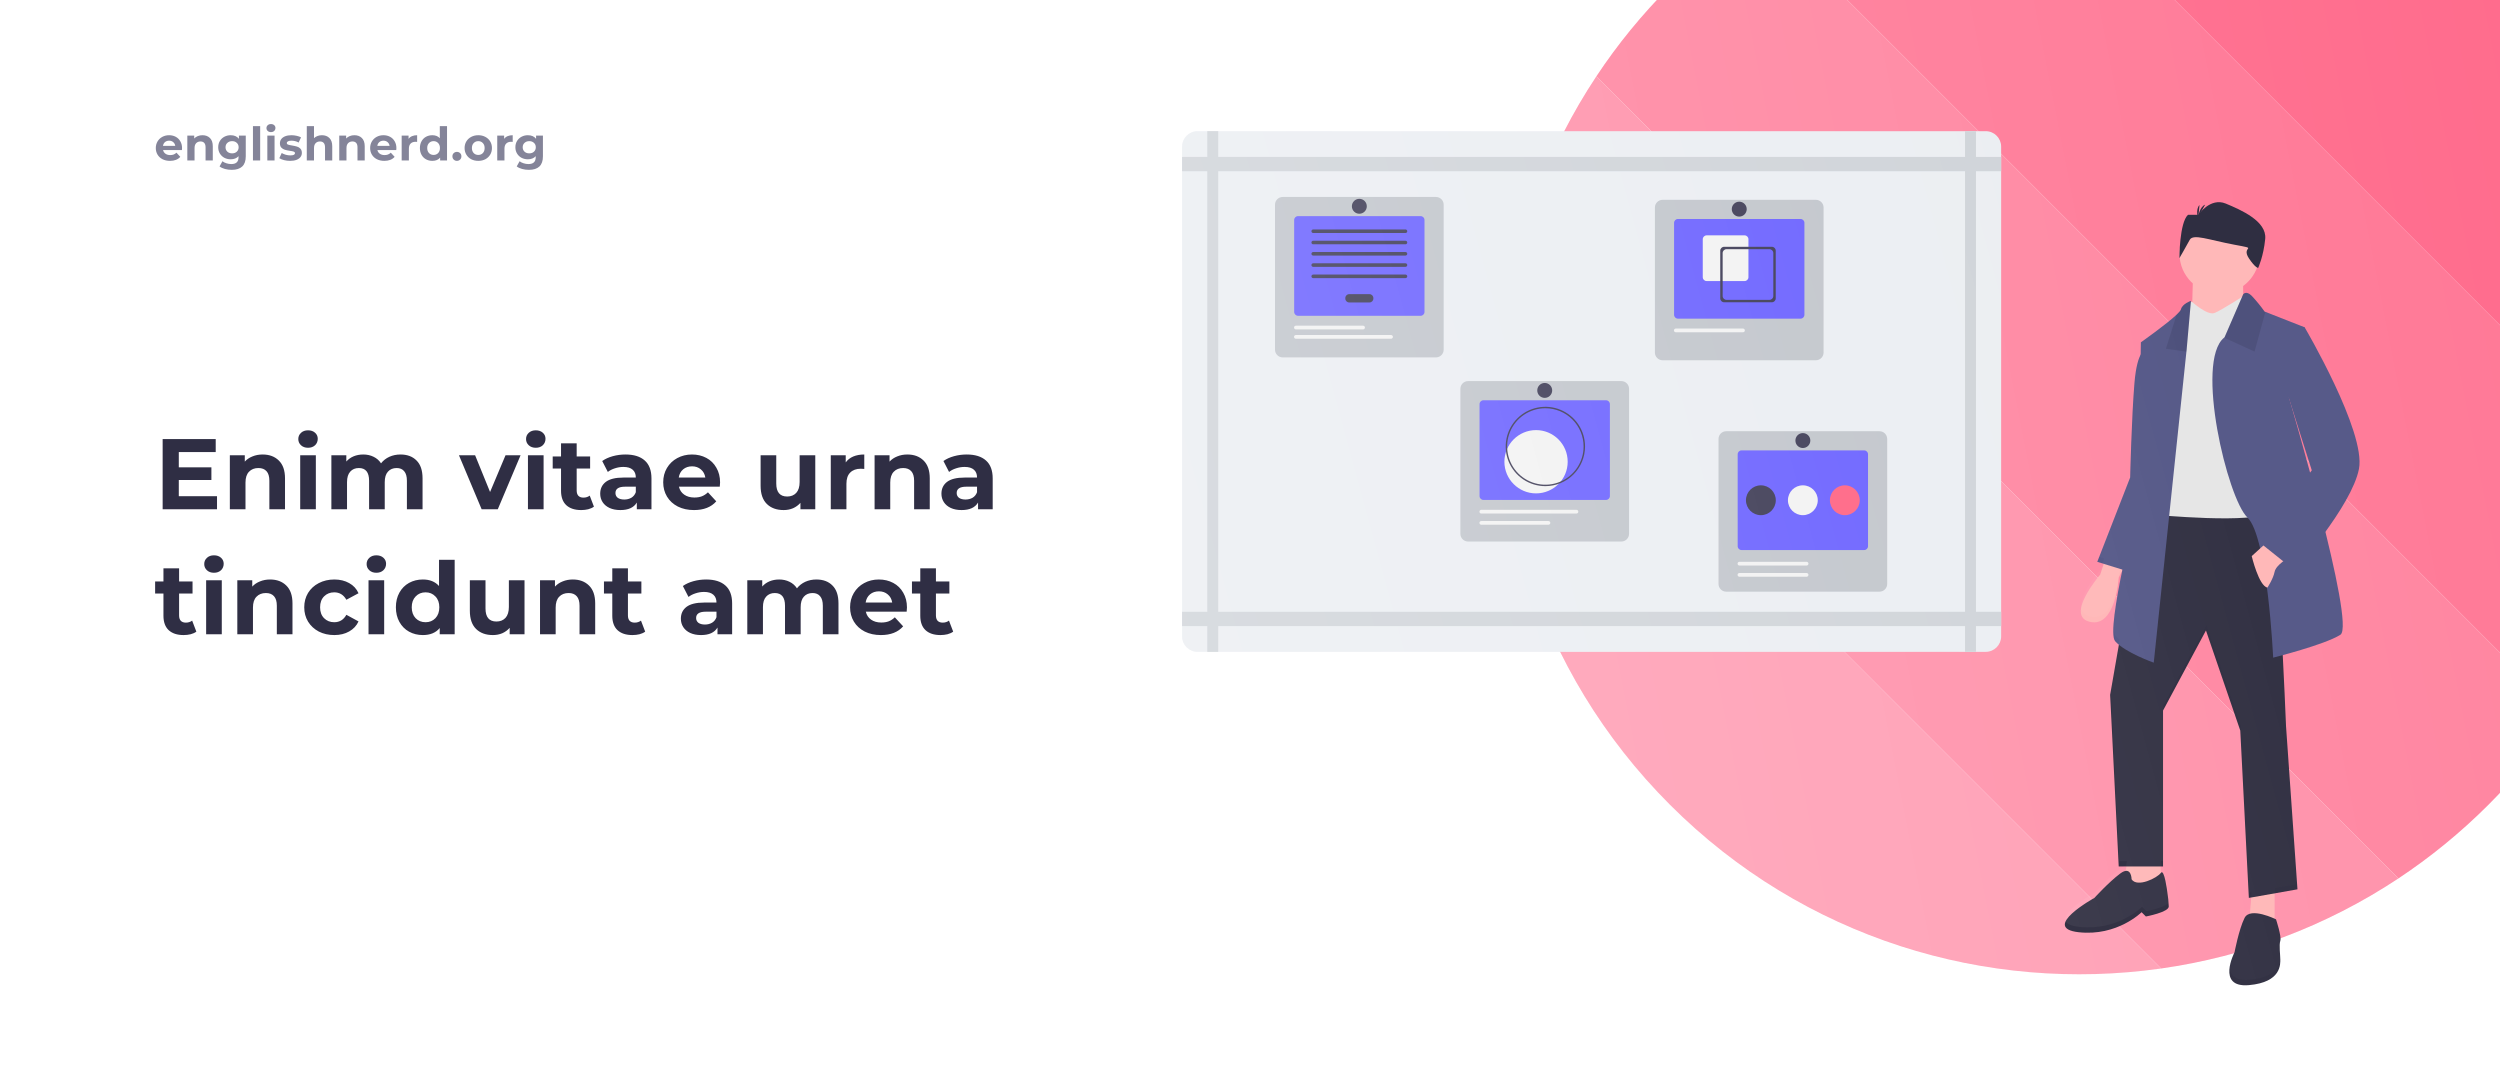 <svg width="1620" height="695" viewBox="0 0 1620 695" fill="none" xmlns="http://www.w3.org/2000/svg">
<g clip-path="url(#clip0)">
<rect width="1620" height="695" fill="white"/>
<path d="M140.625 321.55V330H105.395V284.5H139.78V292.95H115.86V302.83H136.985V311.02H115.86V321.55H140.625ZM170.193 294.51C174.527 294.51 178.015 295.81 180.658 298.41C183.345 301.01 184.688 304.867 184.688 309.98V330H174.548V311.54C174.548 308.767 173.942 306.708 172.728 305.365C171.515 303.978 169.76 303.285 167.463 303.285C164.907 303.285 162.87 304.087 161.353 305.69C159.837 307.25 159.078 309.59 159.078 312.71V330H148.938V295.03H158.623V299.125C159.967 297.652 161.635 296.525 163.628 295.745C165.622 294.922 167.81 294.51 170.193 294.51ZM194.53 295.03H204.67V330H194.53V295.03ZM199.6 290.155C197.736 290.155 196.22 289.613 195.05 288.53C193.88 287.447 193.295 286.103 193.295 284.5C193.295 282.897 193.88 281.553 195.05 280.47C196.22 279.387 197.736 278.845 199.6 278.845C201.463 278.845 202.98 279.365 204.15 280.405C205.32 281.445 205.905 282.745 205.905 284.305C205.905 285.995 205.32 287.403 204.15 288.53C202.98 289.613 201.463 290.155 199.6 290.155ZM259.516 294.51C263.892 294.51 267.359 295.81 269.916 298.41C272.516 300.967 273.816 304.823 273.816 309.98V330H263.676V311.54C263.676 308.767 263.091 306.708 261.921 305.365C260.794 303.978 259.169 303.285 257.046 303.285C254.662 303.285 252.777 304.065 251.391 305.625C250.004 307.142 249.311 309.417 249.311 312.45V330H239.171V311.54C239.171 306.037 236.961 303.285 232.541 303.285C230.201 303.285 228.337 304.065 226.951 305.625C225.564 307.142 224.871 309.417 224.871 312.45V330H214.731V295.03H224.416V299.06C225.716 297.587 227.297 296.46 229.161 295.68C231.067 294.9 233.147 294.51 235.401 294.51C237.871 294.51 240.102 295.008 242.096 296.005C244.089 296.958 245.692 298.367 246.906 300.23C248.336 298.41 250.134 297.002 252.301 296.005C254.511 295.008 256.916 294.51 259.516 294.51ZM337.323 295.03L322.568 330H312.103L297.413 295.03H307.878L317.563 318.82L327.573 295.03H337.323ZM342.11 295.03H352.25V330H342.11V295.03ZM347.18 290.155C345.317 290.155 343.8 289.613 342.63 288.53C341.46 287.447 340.875 286.103 340.875 284.5C340.875 282.897 341.46 281.553 342.63 280.47C343.8 279.387 345.317 278.845 347.18 278.845C349.044 278.845 350.56 279.365 351.73 280.405C352.9 281.445 353.485 282.745 353.485 284.305C353.485 285.995 352.9 287.403 351.73 288.53C350.56 289.613 349.044 290.155 347.18 290.155ZM384.866 328.31C383.869 329.047 382.634 329.61 381.161 330C379.731 330.347 378.214 330.52 376.611 330.52C372.451 330.52 369.223 329.458 366.926 327.335C364.673 325.212 363.546 322.092 363.546 317.975V303.61H358.151V295.81H363.546V287.295H373.686V295.81H382.396V303.61H373.686V317.845C373.686 319.318 374.054 320.467 374.791 321.29C375.571 322.07 376.654 322.46 378.041 322.46C379.644 322.46 381.009 322.027 382.136 321.16L384.866 328.31ZM405.313 294.51C410.73 294.51 414.89 295.81 417.793 298.41C420.696 300.967 422.148 304.845 422.148 310.045V330H412.658V325.645C410.751 328.895 407.198 330.52 401.998 330.52C399.311 330.52 396.971 330.065 394.978 329.155C393.028 328.245 391.533 326.988 390.493 325.385C389.453 323.782 388.933 321.962 388.933 319.925C388.933 316.675 390.146 314.118 392.573 312.255C395.043 310.392 398.835 309.46 403.948 309.46H412.008C412.008 307.25 411.336 305.56 409.993 304.39C408.65 303.177 406.635 302.57 403.948 302.57C402.085 302.57 400.243 302.873 398.423 303.48C396.646 304.043 395.13 304.823 393.873 305.82L390.233 298.735C392.14 297.392 394.415 296.352 397.058 295.615C399.745 294.878 402.496 294.51 405.313 294.51ZM404.533 323.695C406.266 323.695 407.805 323.305 409.148 322.525C410.491 321.702 411.445 320.51 412.008 318.95V315.375H405.053C400.893 315.375 398.813 316.74 398.813 319.47C398.813 320.77 399.311 321.81 400.308 322.59C401.348 323.327 402.756 323.695 404.533 323.695ZM466.611 312.645C466.611 312.775 466.546 313.685 466.416 315.375H439.961C440.438 317.542 441.565 319.253 443.341 320.51C445.118 321.767 447.328 322.395 449.971 322.395C451.791 322.395 453.395 322.135 454.781 321.615C456.211 321.052 457.533 320.185 458.746 319.015L464.141 324.865C460.848 328.635 456.038 330.52 449.711 330.52C445.768 330.52 442.28 329.762 439.246 328.245C436.213 326.685 433.873 324.54 432.226 321.81C430.58 319.08 429.756 315.982 429.756 312.515C429.756 309.092 430.558 306.015 432.161 303.285C433.808 300.512 436.04 298.367 438.856 296.85C441.716 295.29 444.901 294.51 448.411 294.51C451.835 294.51 454.933 295.247 457.706 296.72C460.48 298.193 462.646 300.317 464.206 303.09C465.81 305.82 466.611 309.005 466.611 312.645ZM448.476 302.18C446.18 302.18 444.251 302.83 442.691 304.13C441.131 305.43 440.178 307.207 439.831 309.46H457.056C456.71 307.25 455.756 305.495 454.196 304.195C452.636 302.852 450.73 302.18 448.476 302.18ZM528.3 295.03V330H518.68V325.84C517.337 327.357 515.734 328.527 513.87 329.35C512.007 330.13 509.992 330.52 507.825 330.52C503.232 330.52 499.592 329.198 496.905 326.555C494.219 323.912 492.875 319.99 492.875 314.79V295.03H503.015V313.295C503.015 318.928 505.377 321.745 510.1 321.745C512.527 321.745 514.477 320.965 515.95 319.405C517.424 317.802 518.16 315.44 518.16 312.32V295.03H528.3ZM548.029 299.645C549.243 297.955 550.868 296.677 552.904 295.81C554.984 294.943 557.368 294.51 560.054 294.51V303.87C558.928 303.783 558.169 303.74 557.779 303.74C554.876 303.74 552.601 304.563 550.954 306.21C549.308 307.813 548.484 310.24 548.484 313.49V330H538.344V295.03H548.029V299.645ZM587.989 294.51C592.322 294.51 595.81 295.81 598.454 298.41C601.14 301.01 602.484 304.867 602.484 309.98V330H592.344V311.54C592.344 308.767 591.737 306.708 590.524 305.365C589.31 303.978 587.555 303.285 585.259 303.285C582.702 303.285 580.665 304.087 579.149 305.69C577.632 307.25 576.874 309.59 576.874 312.71V330H566.734V295.03H576.419V299.125C577.762 297.652 579.43 296.525 581.424 295.745C583.417 294.922 585.605 294.51 587.989 294.51ZM626.43 294.51C631.847 294.51 636.007 295.81 638.91 298.41C641.813 300.967 643.265 304.845 643.265 310.045V330H633.775V325.645C631.868 328.895 628.315 330.52 623.115 330.52C620.428 330.52 618.088 330.065 616.095 329.155C614.145 328.245 612.65 326.988 611.61 325.385C610.57 323.782 610.05 321.962 610.05 319.925C610.05 316.675 611.263 314.118 613.69 312.255C616.16 310.392 619.952 309.46 625.065 309.46H633.125C633.125 307.25 632.453 305.56 631.11 304.39C629.767 303.177 627.752 302.57 625.065 302.57C623.202 302.57 621.36 302.873 619.54 303.48C617.763 304.043 616.247 304.823 614.99 305.82L611.35 298.735C613.257 297.392 615.532 296.352 618.175 295.615C620.862 294.878 623.613 294.51 626.43 294.51ZM625.65 323.695C627.383 323.695 628.922 323.305 630.265 322.525C631.608 321.702 632.562 320.51 633.125 318.95V315.375H626.17C622.01 315.375 619.93 316.74 619.93 319.47C619.93 320.77 620.428 321.81 621.425 322.59C622.465 323.327 623.873 323.695 625.65 323.695ZM127.235 409.31C126.238 410.047 125.003 410.61 123.53 411C122.1 411.347 120.583 411.52 118.98 411.52C114.82 411.52 111.592 410.458 109.295 408.335C107.042 406.212 105.915 403.092 105.915 398.975V384.61H100.52V376.81H105.915V368.295H116.055V376.81H124.765V384.61H116.055V398.845C116.055 400.318 116.423 401.467 117.16 402.29C117.94 403.07 119.023 403.46 120.41 403.46C122.013 403.46 123.378 403.027 124.505 402.16L127.235 409.31ZM133.577 376.03H143.717V411H133.577V376.03ZM138.647 371.155C136.784 371.155 135.267 370.613 134.097 369.53C132.927 368.447 132.342 367.103 132.342 365.5C132.342 363.897 132.927 362.553 134.097 361.47C135.267 360.387 136.784 359.845 138.647 359.845C140.51 359.845 142.027 360.365 143.197 361.405C144.367 362.445 144.952 363.745 144.952 365.305C144.952 366.995 144.367 368.403 143.197 369.53C142.027 370.613 140.51 371.155 138.647 371.155ZM175.033 375.51C179.366 375.51 182.855 376.81 185.498 379.41C188.185 382.01 189.528 385.867 189.528 390.98V411H179.388V392.54C179.388 389.767 178.781 387.708 177.568 386.365C176.355 384.978 174.6 384.285 172.303 384.285C169.746 384.285 167.71 385.087 166.193 386.69C164.676 388.25 163.918 390.59 163.918 393.71V411H153.778V376.03H163.463V380.125C164.806 378.652 166.475 377.525 168.468 376.745C170.461 375.922 172.65 375.51 175.033 375.51ZM216.65 411.52C212.923 411.52 209.565 410.762 206.575 409.245C203.628 407.685 201.31 405.54 199.62 402.81C197.973 400.08 197.15 396.982 197.15 393.515C197.15 390.048 197.973 386.95 199.62 384.22C201.31 381.49 203.628 379.367 206.575 377.85C209.565 376.29 212.923 375.51 216.65 375.51C220.333 375.51 223.54 376.29 226.27 377.85C229.043 379.367 231.058 381.555 232.315 384.415L224.45 388.64C222.63 385.433 220.008 383.83 216.585 383.83C213.942 383.83 211.753 384.697 210.02 386.43C208.287 388.163 207.42 390.525 207.42 393.515C207.42 396.505 208.287 398.867 210.02 400.6C211.753 402.333 213.942 403.2 216.585 403.2C220.052 403.2 222.673 401.597 224.45 398.39L232.315 402.68C231.058 405.453 229.043 407.62 226.27 409.18C223.54 410.74 220.333 411.52 216.65 411.52ZM238.803 376.03H248.943V411H238.803V376.03ZM243.873 371.155C242.01 371.155 240.493 370.613 239.323 369.53C238.153 368.447 237.568 367.103 237.568 365.5C237.568 363.897 238.153 362.553 239.323 361.47C240.493 360.387 242.01 359.845 243.873 359.845C245.737 359.845 247.253 360.365 248.423 361.405C249.593 362.445 250.178 363.745 250.178 365.305C250.178 366.995 249.593 368.403 248.423 369.53C247.253 370.613 245.737 371.155 243.873 371.155ZM294.624 362.77V411H284.939V406.97C282.426 410.003 278.786 411.52 274.019 411.52C270.726 411.52 267.736 410.783 265.049 409.31C262.406 407.837 260.326 405.735 258.809 403.005C257.293 400.275 256.534 397.112 256.534 393.515C256.534 389.918 257.293 386.755 258.809 384.025C260.326 381.295 262.406 379.193 265.049 377.72C267.736 376.247 270.726 375.51 274.019 375.51C278.483 375.51 281.971 376.918 284.484 379.735V362.77H294.624ZM275.774 403.2C278.331 403.2 280.454 402.333 282.144 400.6C283.834 398.823 284.679 396.462 284.679 393.515C284.679 390.568 283.834 388.228 282.144 386.495C280.454 384.718 278.331 383.83 275.774 383.83C273.174 383.83 271.029 384.718 269.339 386.495C267.649 388.228 266.804 390.568 266.804 393.515C266.804 396.462 267.649 398.823 269.339 400.6C271.029 402.333 273.174 403.2 275.774 403.2ZM339.889 376.03V411H330.269V406.84C328.926 408.357 327.322 409.527 325.459 410.35C323.596 411.13 321.581 411.52 319.414 411.52C314.821 411.52 311.181 410.198 308.494 407.555C305.807 404.912 304.464 400.99 304.464 395.79V376.03H314.604V394.295C314.604 399.928 316.966 402.745 321.689 402.745C324.116 402.745 326.066 401.965 327.539 400.405C329.012 398.802 329.749 396.44 329.749 393.32V376.03H339.889ZM371.188 375.51C375.521 375.51 379.01 376.81 381.653 379.41C384.34 382.01 385.683 385.867 385.683 390.98V411H375.543V392.54C375.543 389.767 374.936 387.708 373.723 386.365C372.51 384.978 370.755 384.285 368.458 384.285C365.901 384.285 363.865 385.087 362.348 386.69C360.831 388.25 360.073 390.59 360.073 393.71V411H349.933V376.03H359.618V380.125C360.961 378.652 362.63 377.525 364.623 376.745C366.616 375.922 368.805 375.51 371.188 375.51ZM418.08 409.31C417.083 410.047 415.848 410.61 414.375 411C412.945 411.347 411.428 411.52 409.825 411.52C405.665 411.52 402.436 410.458 400.14 408.335C397.886 406.212 396.76 403.092 396.76 398.975V384.61H391.365V376.81H396.76V368.295H406.9V376.81H415.61V384.61H406.9V398.845C406.9 400.318 407.268 401.467 408.005 402.29C408.785 403.07 409.868 403.46 411.255 403.46C412.858 403.46 414.223 403.027 415.35 402.16L418.08 409.31ZM457.585 375.51C463.001 375.51 467.161 376.81 470.065 379.41C472.968 381.967 474.42 385.845 474.42 391.045V411H464.93V406.645C463.023 409.895 459.47 411.52 454.27 411.52C451.583 411.52 449.243 411.065 447.25 410.155C445.3 409.245 443.805 407.988 442.765 406.385C441.725 404.782 441.205 402.962 441.205 400.925C441.205 397.675 442.418 395.118 444.845 393.255C447.315 391.392 451.106 390.46 456.22 390.46H464.28C464.28 388.25 463.608 386.56 462.265 385.39C460.921 384.177 458.906 383.57 456.22 383.57C454.356 383.57 452.515 383.873 450.695 384.48C448.918 385.043 447.401 385.823 446.145 386.82L442.505 379.735C444.411 378.392 446.686 377.352 449.33 376.615C452.016 375.878 454.768 375.51 457.585 375.51ZM456.805 404.695C458.538 404.695 460.076 404.305 461.42 403.525C462.763 402.702 463.716 401.51 464.28 399.95V396.375H457.325C453.165 396.375 451.085 397.74 451.085 400.47C451.085 401.77 451.583 402.81 452.58 403.59C453.62 404.327 455.028 404.695 456.805 404.695ZM529.032 375.51C533.409 375.51 536.875 376.81 539.432 379.41C542.032 381.967 543.332 385.823 543.332 390.98V411H533.192V392.54C533.192 389.767 532.607 387.708 531.437 386.365C530.31 384.978 528.685 384.285 526.562 384.285C524.179 384.285 522.294 385.065 520.907 386.625C519.52 388.142 518.827 390.417 518.827 393.45V411H508.687V392.54C508.687 387.037 506.477 384.285 502.057 384.285C499.717 384.285 497.854 385.065 496.467 386.625C495.08 388.142 494.387 390.417 494.387 393.45V411H484.247V376.03H493.932V380.06C495.232 378.587 496.814 377.46 498.677 376.68C500.584 375.9 502.664 375.51 504.917 375.51C507.387 375.51 509.619 376.008 511.612 377.005C513.605 377.958 515.209 379.367 516.422 381.23C517.852 379.41 519.65 378.002 521.817 377.005C524.027 376.008 526.432 375.51 529.032 375.51ZM587.707 393.645C587.707 393.775 587.642 394.685 587.512 396.375H561.057C561.533 398.542 562.66 400.253 564.437 401.51C566.213 402.767 568.423 403.395 571.067 403.395C572.887 403.395 574.49 403.135 575.877 402.615C577.307 402.052 578.628 401.185 579.842 400.015L585.237 405.865C581.943 409.635 577.133 411.52 570.807 411.52C566.863 411.52 563.375 410.762 560.342 409.245C557.308 407.685 554.968 405.54 553.322 402.81C551.675 400.08 550.852 396.982 550.852 393.515C550.852 390.092 551.653 387.015 553.257 384.285C554.903 381.512 557.135 379.367 559.952 377.85C562.812 376.29 565.997 375.51 569.507 375.51C572.93 375.51 576.028 376.247 578.802 377.72C581.575 379.193 583.742 381.317 585.302 384.09C586.905 386.82 587.707 390.005 587.707 393.645ZM569.572 383.18C567.275 383.18 565.347 383.83 563.787 385.13C562.227 386.43 561.273 388.207 560.927 390.46H578.152C577.805 388.25 576.852 386.495 575.292 385.195C573.732 383.852 571.825 383.18 569.572 383.18ZM617.663 409.31C616.666 410.047 615.431 410.61 613.958 411C612.528 411.347 611.011 411.52 609.408 411.52C605.248 411.52 602.019 410.458 599.723 408.335C597.469 406.212 596.343 403.092 596.343 398.975V384.61H590.948V376.81H596.343V368.295H606.483V376.81H615.193V384.61H606.483V398.845C606.483 400.318 606.851 401.467 607.588 402.29C608.368 403.07 609.451 403.46 610.838 403.46C612.441 403.46 613.806 403.027 614.933 402.16L617.663 409.31Z" fill="#2F2E44"/>
<path d="M117.97 95.99C117.97 96.05 117.94 96.47 117.88 97.25H105.67C105.89 98.25 106.41 99.04 107.23 99.62C108.05 100.2 109.07 100.49 110.29 100.49C111.13 100.49 111.87 100.37 112.51 100.13C113.17 99.87 113.78 99.47 114.34 98.93L116.83 101.63C115.31 103.37 113.09 104.24 110.17 104.24C108.35 104.24 106.74 103.89 105.34 103.19C103.94 102.47 102.86 101.48 102.1 100.22C101.34 98.96 100.96 97.53 100.96 95.93C100.96 94.35 101.33 92.93 102.07 91.67C102.83 90.39 103.86 89.4 105.16 88.7C106.48 87.98 107.95 87.62 109.57 87.62C111.15 87.62 112.58 87.96 113.86 88.64C115.14 89.32 116.14 90.3 116.86 91.58C117.6 92.84 117.97 94.31 117.97 95.99ZM109.6 91.16C108.54 91.16 107.65 91.46 106.93 92.06C106.21 92.66 105.77 93.48 105.61 94.52H113.56C113.4 93.5 112.96 92.69 112.24 92.09C111.52 91.47 110.64 91.16 109.6 91.16ZM131.196 87.62C133.196 87.62 134.806 88.22 136.026 89.42C137.266 90.62 137.886 92.4 137.886 94.76V104H133.206V95.48C133.206 94.2 132.926 93.25 132.366 92.63C131.806 91.99 130.996 91.67 129.936 91.67C128.756 91.67 127.816 92.04 127.116 92.78C126.416 93.5 126.066 94.58 126.066 96.02V104H121.386V87.86H125.856V89.75C126.476 89.07 127.246 88.55 128.166 88.19C129.086 87.81 130.096 87.62 131.196 87.62ZM159.254 87.86V101.3C159.254 104.26 158.484 106.46 156.944 107.9C155.404 109.34 153.154 110.06 150.194 110.06C148.634 110.06 147.154 109.87 145.754 109.49C144.354 109.11 143.194 108.56 142.274 107.84L144.134 104.48C144.814 105.04 145.674 105.48 146.714 105.8C147.754 106.14 148.794 106.31 149.834 106.31C151.454 106.31 152.644 105.94 153.404 105.2C154.184 104.48 154.574 103.38 154.574 101.9V101.21C153.354 102.55 151.654 103.22 149.474 103.22C147.994 103.22 146.634 102.9 145.394 102.26C144.174 101.6 143.204 100.68 142.484 99.5C141.764 98.32 141.404 96.96 141.404 95.42C141.404 93.88 141.764 92.52 142.484 91.34C143.204 90.16 144.174 89.25 145.394 88.61C146.634 87.95 147.994 87.62 149.474 87.62C151.814 87.62 153.594 88.39 154.814 89.93V87.86H159.254ZM150.404 99.38C151.644 99.38 152.654 99.02 153.434 98.3C154.234 97.56 154.634 96.6 154.634 95.42C154.634 94.24 154.234 93.29 153.434 92.57C152.654 91.83 151.644 91.46 150.404 91.46C149.164 91.46 148.144 91.83 147.344 92.57C146.544 93.29 146.144 94.24 146.144 95.42C146.144 96.6 146.544 97.56 147.344 98.3C148.144 99.02 149.164 99.38 150.404 99.38ZM163.91 81.74H168.59V104H163.91V81.74ZM173.233 87.86H177.913V104H173.233V87.86ZM175.573 85.61C174.713 85.61 174.013 85.36 173.473 84.86C172.933 84.36 172.663 83.74 172.663 83C172.663 82.26 172.933 81.64 173.473 81.14C174.013 80.64 174.713 80.39 175.573 80.39C176.433 80.39 177.133 80.63 177.673 81.11C178.213 81.59 178.483 82.19 178.483 82.91C178.483 83.69 178.213 84.34 177.673 84.86C177.133 85.36 176.433 85.61 175.573 85.61ZM187.986 104.24C186.646 104.24 185.336 104.08 184.056 103.76C182.776 103.42 181.756 103 180.996 102.5L182.556 99.14C183.276 99.6 184.146 99.98 185.166 100.28C186.186 100.56 187.186 100.7 188.166 100.7C190.146 100.7 191.136 100.21 191.136 99.23C191.136 98.77 190.866 98.44 190.326 98.24C189.786 98.04 188.956 97.87 187.836 97.73C186.516 97.53 185.426 97.3 184.566 97.04C183.706 96.78 182.956 96.32 182.316 95.66C181.696 95 181.386 94.06 181.386 92.84C181.386 91.82 181.676 90.92 182.256 90.14C182.856 89.34 183.716 88.72 184.836 88.28C185.976 87.84 187.316 87.62 188.856 87.62C189.996 87.62 191.126 87.75 192.246 88.01C193.386 88.25 194.326 88.59 195.066 89.03L193.506 92.36C192.086 91.56 190.536 91.16 188.856 91.16C187.856 91.16 187.106 91.3 186.606 91.58C186.106 91.86 185.856 92.22 185.856 92.66C185.856 93.16 186.126 93.51 186.666 93.71C187.206 93.91 188.066 94.1 189.246 94.28C190.566 94.5 191.646 94.74 192.486 95C193.326 95.24 194.056 95.69 194.676 96.35C195.296 97.01 195.606 97.93 195.606 99.11C195.606 100.11 195.306 101 194.706 101.78C194.106 102.56 193.226 103.17 192.066 103.61C190.926 104.03 189.566 104.24 187.986 104.24ZM208.604 87.62C210.604 87.62 212.214 88.22 213.434 89.42C214.674 90.62 215.294 92.4 215.294 94.76V104H210.614V95.48C210.614 94.2 210.334 93.25 209.774 92.63C209.214 91.99 208.404 91.67 207.344 91.67C206.164 91.67 205.224 92.04 204.524 92.78C203.824 93.5 203.474 94.58 203.474 96.02V104H198.794V81.74H203.474V89.54C204.094 88.92 204.844 88.45 205.724 88.13C206.604 87.79 207.564 87.62 208.604 87.62ZM229.646 87.62C231.646 87.62 233.256 88.22 234.476 89.42C235.716 90.62 236.336 92.4 236.336 94.76V104H231.656V95.48C231.656 94.2 231.376 93.25 230.816 92.63C230.256 91.99 229.446 91.67 228.386 91.67C227.206 91.67 226.266 92.04 225.566 92.78C224.866 93.5 224.516 94.58 224.516 96.02V104H219.836V87.86H224.306V89.75C224.926 89.07 225.696 88.55 226.616 88.19C227.536 87.81 228.546 87.62 229.646 87.62ZM256.864 95.99C256.864 96.05 256.834 96.47 256.774 97.25H244.564C244.784 98.25 245.304 99.04 246.124 99.62C246.944 100.2 247.964 100.49 249.184 100.49C250.024 100.49 250.764 100.37 251.404 100.13C252.064 99.87 252.674 99.47 253.234 98.93L255.724 101.63C254.204 103.37 251.984 104.24 249.064 104.24C247.244 104.24 245.634 103.89 244.234 103.19C242.834 102.47 241.754 101.48 240.994 100.22C240.234 98.96 239.854 97.53 239.854 95.93C239.854 94.35 240.224 92.93 240.964 91.67C241.724 90.39 242.754 89.4 244.054 88.7C245.374 87.98 246.844 87.62 248.464 87.62C250.044 87.62 251.474 87.96 252.754 88.64C254.034 89.32 255.034 90.3 255.754 91.58C256.494 92.84 256.864 94.31 256.864 95.99ZM248.494 91.16C247.434 91.16 246.544 91.46 245.824 92.06C245.104 92.66 244.664 93.48 244.504 94.52H252.454C252.294 93.5 251.854 92.69 251.134 92.09C250.414 91.47 249.534 91.16 248.494 91.16ZM264.75 89.99C265.31 89.21 266.06 88.62 267 88.22C267.96 87.82 269.06 87.62 270.3 87.62V91.94C269.78 91.9 269.43 91.88 269.25 91.88C267.91 91.88 266.86 92.26 266.1 93.02C265.34 93.76 264.96 94.88 264.96 96.38V104H260.28V87.86H264.75V89.99ZM289.676 81.74V104H285.206V102.14C284.046 103.54 282.366 104.24 280.166 104.24C278.646 104.24 277.266 103.9 276.026 103.22C274.806 102.54 273.846 101.57 273.146 100.31C272.446 99.05 272.096 97.59 272.096 95.93C272.096 94.27 272.446 92.81 273.146 91.55C273.846 90.29 274.806 89.32 276.026 88.64C277.266 87.96 278.646 87.62 280.166 87.62C282.226 87.62 283.836 88.27 284.996 89.57V81.74H289.676ZM280.976 100.4C282.156 100.4 283.136 100 283.916 99.2C284.696 98.38 285.086 97.29 285.086 95.93C285.086 94.57 284.696 93.49 283.916 92.69C283.136 91.87 282.156 91.46 280.976 91.46C279.776 91.46 278.786 91.87 278.006 92.69C277.226 93.49 276.836 94.57 276.836 95.93C276.836 97.29 277.226 98.38 278.006 99.2C278.786 100 279.776 100.4 280.976 100.4ZM296.078 104.24C295.258 104.24 294.568 103.96 294.008 103.4C293.448 102.84 293.168 102.14 293.168 101.3C293.168 100.44 293.448 99.75 294.008 99.23C294.568 98.69 295.258 98.42 296.078 98.42C296.898 98.42 297.588 98.69 298.148 99.23C298.708 99.75 298.988 100.44 298.988 101.3C298.988 102.14 298.708 102.84 298.148 103.4C297.588 103.96 296.898 104.24 296.078 104.24ZM309.934 104.24C308.234 104.24 306.704 103.89 305.344 103.19C304.004 102.47 302.954 101.48 302.194 100.22C301.434 98.96 301.054 97.53 301.054 95.93C301.054 94.33 301.434 92.9 302.194 91.64C302.954 90.38 304.004 89.4 305.344 88.7C306.704 87.98 308.234 87.62 309.934 87.62C311.634 87.62 313.154 87.98 314.494 88.7C315.834 89.4 316.884 90.38 317.644 91.64C318.404 92.9 318.784 94.33 318.784 95.93C318.784 97.53 318.404 98.96 317.644 100.22C316.884 101.48 315.834 102.47 314.494 103.19C313.154 103.89 311.634 104.24 309.934 104.24ZM309.934 100.4C311.134 100.4 312.114 100 312.874 99.2C313.654 98.38 314.044 97.29 314.044 95.93C314.044 94.57 313.654 93.49 312.874 92.69C312.114 91.87 311.134 91.46 309.934 91.46C308.734 91.46 307.744 91.87 306.964 92.69C306.184 93.49 305.794 94.57 305.794 95.93C305.794 97.29 306.184 98.38 306.964 99.2C307.744 100 308.734 100.4 309.934 100.4ZM326.682 89.99C327.242 89.21 327.992 88.62 328.932 88.22C329.892 87.82 330.992 87.62 332.232 87.62V91.94C331.712 91.9 331.362 91.88 331.182 91.88C329.842 91.88 328.792 92.26 328.032 93.02C327.272 93.76 326.892 94.88 326.892 96.38V104H322.212V87.86H326.682V89.99ZM351.819 87.86V101.3C351.819 104.26 351.049 106.46 349.509 107.9C347.969 109.34 345.719 110.06 342.759 110.06C341.199 110.06 339.719 109.87 338.319 109.49C336.919 109.11 335.759 108.56 334.839 107.84L336.699 104.48C337.379 105.04 338.239 105.48 339.279 105.8C340.319 106.14 341.359 106.31 342.399 106.31C344.019 106.31 345.209 105.94 345.969 105.2C346.749 104.48 347.139 103.38 347.139 101.9V101.21C345.919 102.55 344.219 103.22 342.039 103.22C340.559 103.22 339.199 102.9 337.959 102.26C336.739 101.6 335.769 100.68 335.049 99.5C334.329 98.32 333.969 96.96 333.969 95.42C333.969 93.88 334.329 92.52 335.049 91.34C335.769 90.16 336.739 89.25 337.959 88.61C339.199 87.95 340.559 87.62 342.039 87.62C344.379 87.62 346.159 88.39 347.379 89.93V87.86H351.819ZM342.969 99.38C344.209 99.38 345.219 99.02 345.999 98.3C346.799 97.56 347.199 96.6 347.199 95.42C347.199 94.24 346.799 93.29 345.999 92.57C345.219 91.83 344.209 91.46 342.969 91.46C341.729 91.46 340.709 91.83 339.909 92.57C339.109 93.29 338.709 94.24 338.709 95.42C338.709 96.6 339.109 97.56 339.909 98.3C340.709 99.02 341.729 99.38 342.969 99.38Z" fill="#848499"/>
<g filter="url(#filter0_d)">
<path fill-rule="evenodd" clip-rule="evenodd" d="M966.08 193.278L1390.38 617.581C1277.6 633.609 1158.92 598.248 1072.17 511.495C985.413 424.743 950.051 306.061 966.08 193.278Z" fill="#FF99B0"/>
<path fill-rule="evenodd" clip-rule="evenodd" d="M1024.44 39.502L1544.16 559.224C1497.02 590.455 1444.38 609.907 1390.38 617.581L966.08 193.278C973.753 139.283 993.205 86.641 1024.44 39.502Z" fill="#FF8CA6"/>
<path fill-rule="evenodd" clip-rule="evenodd" d="M1130.5 -66.564L1650.22 453.158C1636.57 473.772 1620.66 493.333 1602.5 511.495C1584.33 529.657 1564.77 545.567 1544.16 559.224L1024.44 39.502C1038.09 18.889 1054 -0.673 1072.16 -18.835C1090.33 -36.997 1109.89 -52.906 1130.5 -66.564Z" fill="#FF809C"/>
<path fill-rule="evenodd" clip-rule="evenodd" d="M1284.28 -124.92L1708.58 299.383C1700.91 353.377 1681.45 406.019 1650.22 453.158L1130.5 -66.564C1177.64 -97.794 1230.28 -117.246 1284.28 -124.92Z" fill="#FF7392"/>
<path fill-rule="evenodd" clip-rule="evenodd" d="M1708.58 299.383C1724.61 186.6 1689.25 67.918 1602.5 -18.834C1515.74 -105.587 1397.06 -140.949 1284.28 -124.92L1708.58 299.383Z" fill="#FF6688"/>
<circle cx="1337.33" cy="246.33" r="375" transform="rotate(-45 1337.33 246.33)" fill="url(#paint0_linear)"/>
</g>
<g filter="url(#filter1_d)">
<path d="M1354.59 371.286L1350.88 382.407C1350.88 382.407 1327.71 409.281 1344.39 412.988C1361.07 416.695 1362.93 384.26 1362.93 384.26L1367.56 374.993L1354.59 371.286Z" fill="#FFB8B8"/>
<path d="M1380.53 236.914C1380.53 236.914 1374.97 235.987 1373.12 258.228C1371.27 280.469 1370.34 319.39 1370.34 319.39L1349.03 374.066L1375.9 382.406L1388.87 320.317L1380.53 236.914Z" fill="#575A89"/>
<path d="M1368.49 567.748L1365.71 585.356H1390.73L1389.8 567.748H1368.49Z" fill="#FFB8B8"/>
<path d="M1449.11 587.209L1447.26 611.303L1463.94 613.157V585.355L1449.11 587.209Z" fill="#FFB8B8"/>
<path d="M1378.68 337.924L1357.37 460.249L1362.93 571.454H1391.65V470.443L1419.46 418.548L1441.7 483.417L1447.26 591.842L1478.76 586.281L1471.35 480.637C1471.35 480.637 1465.79 339.778 1460.23 337.924C1454.67 336.071 1378.68 337.924 1378.68 337.924Z" fill="#333244"/>
<path d="M1371.27 579.795C1371.27 579.795 1371.27 570.528 1363.85 576.088C1356.44 581.648 1347.17 591.842 1347.17 591.842C1347.17 591.842 1311.96 611.303 1336.98 614.083C1362 616.863 1377.75 601.109 1377.75 601.109L1380.53 603.889C1380.53 603.889 1395.36 601.109 1395.36 597.402C1395.25 594.296 1394.94 591.201 1394.43 588.135C1394.43 588.135 1392.49 572.416 1390.22 575.642C1387.95 578.868 1374.97 585.355 1371.27 579.795Z" fill="#333244"/>
<path d="M1464.86 605.743C1464.86 605.743 1448.18 597.402 1444.48 604.816C1440.77 612.23 1437.99 627.057 1437.99 627.057C1437.99 627.057 1425.94 650.224 1447.26 648.371C1468.57 646.518 1467.64 634.47 1467.64 631.69C1467.64 628.91 1466.72 622.423 1467.64 619.643C1468.57 616.863 1464.86 605.743 1464.86 605.743Z" fill="#333244"/>
<path d="M1428.26 200.309C1442.59 200.309 1454.21 188.691 1454.21 174.361C1454.21 160.03 1442.59 148.413 1428.26 148.413C1413.93 148.413 1402.31 160.03 1402.31 174.361C1402.31 188.691 1413.93 200.309 1428.26 200.309Z" fill="#FFB8B8"/>
<path d="M1411.11 186.872L1410.19 220.233L1443.55 217.453V186.872H1411.11Z" fill="#FFB8B8"/>
<path d="M1445.4 200.772C1445.4 200.772 1429.65 210.966 1425.02 212.82C1420.38 214.673 1410.19 205.406 1410.19 205.406C1410.19 205.406 1407.41 207.259 1407.41 209.113C1407.41 210.966 1405.55 218.38 1405.55 218.38L1383.31 291.59L1385.17 343.485C1385.17 343.485 1452.82 349.972 1460.23 341.632C1467.64 333.291 1456.52 213.746 1456.52 213.746L1445.4 200.772Z" fill="#E6E6E6"/>
<path d="M1506.57 421.328C1496.37 427.815 1463.01 436.155 1463.01 436.155C1463.01 436.155 1459.37 357.71 1446.33 345.338C1433.37 333.023 1412.2 244.235 1431.23 228.796C1431.32 228.716 1431.41 228.642 1431.5 228.574L1443.55 200.772C1443.55 200.772 1445.4 197.992 1449.11 201.699C1452.11 204.912 1454.89 208.317 1457.45 211.893L1457.98 212.106L1483.4 222.087L1473.2 267.495C1473.2 267.495 1516.76 414.841 1506.57 421.328Z" fill="#575A89"/>
<path opacity="0.1" d="M1457.98 212.106L1450.96 237.841L1431.23 228.796C1431.32 228.716 1431.41 228.642 1431.5 228.574L1443.55 200.772C1443.55 200.772 1445.4 197.992 1449.11 201.699C1452.11 204.912 1454.89 208.317 1457.45 211.893L1457.98 212.106Z" fill="black"/>
<path d="M1409.73 204.942L1406.95 236.45L1406.8 237.887L1385.63 439.399C1385.63 439.399 1367.1 432.912 1360.61 425.498C1354.12 418.085 1375.44 335.608 1375.44 335.608L1377.29 231.817C1377.29 231.817 1393.73 220.242 1400.45 213.885C1402.02 212.402 1403.06 211.207 1403.24 210.503C1404.16 206.796 1409.73 204.942 1409.73 204.942Z" fill="#575A89"/>
<path opacity="0.1" d="M1409.73 204.942L1406.95 236.45L1406.8 237.887L1393.51 235.987L1400.45 213.885C1402.02 212.402 1403.06 211.207 1403.24 210.503C1404.16 206.796 1409.73 204.942 1409.73 204.942Z" fill="black"/>
<path d="M1459.3 361.092L1449.11 370.359C1449.11 370.359 1453.74 389.82 1459.3 390.746C1459.3 390.746 1463.01 385.186 1463.94 380.553C1464.86 375.919 1473.2 371.286 1473.2 371.286L1459.3 361.092Z" fill="#FFB8B8"/>
<path d="M1471.35 220.233L1483.4 222.087C1483.4 222.087 1523.25 289.736 1518.61 313.831C1513.98 337.925 1476.91 379.627 1476.91 379.627L1453.74 361.093L1488.03 314.757L1470.42 259.155L1471.35 220.233Z" fill="#575A89"/>
<path d="M1402.25 177.276C1402.25 177.276 1402.25 154.393 1407.81 149.192H1414.49C1414.49 149.192 1422.27 137.75 1432.28 141.911C1442.29 146.071 1458.97 153.352 1457.86 164.794C1456.75 176.236 1453.28 183.628 1453.28 183.628C1453.28 183.628 1451.43 183.628 1447.3 177.408C1441.78 169.097 1454.52 171.688 1437.84 168.567C1421.16 165.447 1411.15 161.286 1408.93 165.447C1406.7 169.607 1402.25 177.276 1402.25 177.276Z" fill="#2F2E41"/>
<path d="M1414.38 150.745C1414.38 150.745 1415.27 144.057 1418.92 142.617L1414.38 150.745Z" fill="#2F2E41"/>
<path d="M1414.36 152.121C1414.36 152.121 1412.5 145.635 1415.28 142.854L1414.36 152.121Z" fill="#2F2E41"/>
<path d="M1276.74 95H766C760.477 95 756 99.477 756 105V422.395C756 427.918 760.477 432.395 766 432.395H1276.74C1282.27 432.395 1286.74 427.918 1286.74 422.395V105C1286.74 99.477 1282.27 95 1276.74 95Z" fill="#EBEEF2"/>
<path d="M1286.74 120.953V111.684H1270.42V95H1263.33V111.684H779.415V95H772.32V111.684H756V120.953H772.32V406.441H756V415.711H772.32V432.395H779.415V415.711H1263.33V432.395H1270.42V415.711H1286.74V406.441H1270.42V120.953H1286.74ZM1263.33 406.441H779.415V120.953H1263.33L1263.33 406.441Z" fill="#D0D4D9"/>
<path d="M1166.68 139.481H1067.38C1064.62 139.481 1062.38 141.72 1062.38 144.481V238.448C1062.38 241.209 1064.62 243.448 1067.38 243.448H1166.68C1169.44 243.448 1171.68 241.209 1171.68 238.448V144.481C1171.68 141.72 1169.44 139.481 1166.68 139.481Z" fill="#C2C6CC"/>
<path d="M1156.76 151.902H1077.3C1075.92 151.902 1074.8 153.022 1074.8 154.402V213.987C1074.8 215.367 1075.92 216.487 1077.3 216.487H1156.76C1158.14 216.487 1159.26 215.367 1159.26 213.987V154.402C1159.26 153.022 1158.14 151.902 1156.76 151.902Z" fill="#6C63FF"/>
<path d="M1120.49 162.516H1095.89C1094.51 162.516 1093.39 163.635 1093.39 165.016V189.624C1093.39 191.005 1094.51 192.124 1095.89 192.124H1120.49C1121.88 192.124 1122.99 191.005 1122.99 189.624V165.016C1122.99 163.635 1121.88 162.516 1120.49 162.516Z" fill="#F2F2F2"/>
<path d="M1107.22 169.92C1105.84 169.92 1104.72 171.039 1104.72 172.42V203.373C1104.72 204.754 1105.84 205.873 1107.22 205.873H1138.17C1139.55 205.873 1140.67 204.754 1140.67 203.373V172.42C1140.67 171.039 1139.55 169.92 1138.17 169.92H1107.22ZM1139.11 201.813C1139.11 203.194 1137.99 204.313 1136.61 204.313H1108.78C1107.4 204.313 1106.28 203.194 1106.28 201.813V173.979C1106.28 172.599 1107.4 171.479 1108.78 171.479H1136.61C1137.99 171.479 1139.11 172.599 1139.11 173.979V201.813Z" fill="#3F3D56"/>
<path d="M1119.45 222.896H1075.93C1075.26 222.896 1074.72 223.438 1074.72 224.105C1074.72 224.773 1075.26 225.314 1075.93 225.314H1119.45C1120.12 225.314 1120.66 224.773 1120.66 224.105C1120.66 223.438 1120.12 222.896 1119.45 222.896Z" fill="#F2F2F2"/>
<path d="M1117.03 150.362C1119.7 150.362 1121.87 148.197 1121.87 145.526C1121.87 142.855 1119.7 140.69 1117.03 140.69C1114.36 140.69 1112.19 142.855 1112.19 145.526C1112.19 148.197 1114.36 150.362 1117.03 150.362Z" fill="#3F3D56"/>
<path d="M1207.9 289.433H1108.6C1105.84 289.433 1103.6 291.671 1103.6 294.433V388.399C1103.6 391.16 1105.84 393.399 1108.6 393.399H1207.9C1210.66 393.399 1212.9 391.16 1212.9 388.399V294.433C1212.9 291.671 1210.66 289.433 1207.9 289.433Z" fill="#C2C6CC"/>
<path d="M1197.98 301.853H1118.52C1117.14 301.853 1116.02 302.972 1116.02 304.353V363.937C1116.02 365.318 1117.14 366.437 1118.52 366.437H1197.98C1199.36 366.437 1200.48 365.318 1200.48 363.937V304.353C1200.48 302.972 1199.36 301.853 1197.98 301.853Z" fill="#6C63FF"/>
<path d="M1160.67 374.057H1117.15C1116.48 374.057 1115.94 374.598 1115.94 375.266C1115.94 375.933 1116.48 376.474 1117.15 376.474H1160.67C1161.34 376.474 1161.88 375.933 1161.88 375.266C1161.88 374.598 1161.34 374.057 1160.67 374.057Z" fill="#F2F2F2"/>
<path d="M1160.67 381.311H1117.15C1116.48 381.311 1115.94 381.852 1115.94 382.519C1115.94 383.187 1116.48 383.728 1117.15 383.728H1160.67C1161.34 383.728 1161.88 383.187 1161.88 382.519C1161.88 381.852 1161.34 381.311 1160.67 381.311Z" fill="#F2F2F2"/>
<path d="M1131.05 343.834C1136.39 343.834 1140.72 339.504 1140.72 334.163C1140.72 328.821 1136.39 324.491 1131.05 324.491C1125.71 324.491 1121.38 328.821 1121.38 334.163C1121.38 339.504 1125.71 343.834 1131.05 343.834Z" fill="#3F3D56"/>
<path d="M1158.25 343.834C1163.59 343.834 1167.92 339.504 1167.92 334.163C1167.92 328.821 1163.59 324.491 1158.25 324.491C1152.91 324.491 1148.58 328.821 1148.58 334.163C1148.58 339.504 1152.91 343.834 1158.25 343.834Z" fill="#F2F2F2"/>
<path d="M1185.45 343.834C1190.79 343.834 1195.12 339.504 1195.12 334.163C1195.12 328.821 1190.79 324.491 1185.45 324.491C1180.11 324.491 1175.78 328.821 1175.78 334.163C1175.78 339.504 1180.11 343.834 1185.45 343.834Z" fill="#FF6584"/>
<path d="M1158.25 300.313C1160.92 300.313 1163.09 298.148 1163.09 295.477C1163.09 292.807 1160.92 290.642 1158.25 290.642C1155.58 290.642 1153.42 292.807 1153.42 295.477C1153.42 298.148 1155.58 300.313 1158.25 300.313Z" fill="#3F3D56"/>
<path d="M1040.63 256.948H941.331C938.569 256.948 936.331 259.187 936.331 261.948V355.915C936.331 358.676 938.569 360.915 941.331 360.915H1040.63C1043.39 360.915 1045.63 358.676 1045.63 355.915V261.948C1045.63 259.187 1043.39 256.948 1040.63 256.948Z" fill="#C2C6CC"/>
<path d="M1030.71 269.368H951.251C949.87 269.368 948.751 270.487 948.751 271.868V331.453C948.751 332.833 949.87 333.953 951.251 333.953H1030.71C1032.09 333.953 1033.21 332.833 1033.21 331.453V271.868C1033.21 270.487 1032.09 269.368 1030.71 269.368Z" fill="#6C63FF"/>
<path d="M985.355 329.714C996.68 329.714 1005.86 320.533 1005.86 309.209C1005.86 297.884 996.68 288.704 985.355 288.704C974.031 288.704 964.851 297.884 964.851 309.209C964.851 320.533 974.031 329.714 985.355 329.714Z" fill="#F2F2F2"/>
<path d="M991.399 325.025C986.314 325.025 981.344 323.517 977.116 320.692C972.889 317.867 969.594 313.852 967.648 309.155C965.702 304.457 965.193 299.288 966.185 294.301C967.177 289.314 969.625 284.734 973.221 281.138C976.816 277.543 981.397 275.094 986.384 274.102C991.37 273.11 996.54 273.62 1001.24 275.565C1005.93 277.511 1009.95 280.806 1012.77 285.034C1015.6 289.262 1017.11 294.232 1017.11 299.317C1017.1 306.132 1014.39 312.667 1009.57 317.487C1004.75 322.306 998.215 325.017 991.399 325.025ZM991.399 274.543C986.499 274.543 981.71 275.996 977.636 278.718C973.562 281.44 970.386 285.31 968.511 289.836C966.636 294.363 966.146 299.344 967.102 304.15C968.058 308.955 970.417 313.369 973.882 316.834C977.346 320.299 981.76 322.658 986.566 323.614C991.372 324.57 996.353 324.079 1000.88 322.204C1005.41 320.329 1009.28 317.154 1012 313.08C1014.72 309.006 1016.17 304.216 1016.17 299.317C1016.17 292.749 1013.55 286.452 1008.91 281.807C1004.26 277.163 997.967 274.551 991.399 274.543Z" fill="#3F3D56"/>
<path d="M993.397 347.616H949.876C949.208 347.616 948.667 348.157 948.667 348.825C948.667 349.493 949.208 350.034 949.876 350.034H993.397C994.064 350.034 994.606 349.493 994.606 348.825C994.606 348.157 994.064 347.616 993.397 347.616Z" fill="#F2F2F2"/>
<path d="M1011.53 340.363H949.876C949.208 340.363 948.667 340.905 948.667 341.572C948.667 342.24 949.208 342.781 949.876 342.781H1011.53C1012.2 342.781 1012.74 342.24 1012.74 341.572C1012.74 340.905 1012.2 340.363 1011.53 340.363Z" fill="#F2F2F2"/>
<path d="M990.979 267.829C993.65 267.829 995.815 265.664 995.815 262.993C995.815 260.322 993.65 258.157 990.979 258.157C988.308 258.157 986.143 260.322 986.143 262.993C986.143 265.664 988.308 267.829 990.979 267.829Z" fill="#3F3D56"/>
<path d="M920.499 137.628H821.202C818.441 137.628 816.202 139.867 816.202 142.628V236.594C816.202 239.356 818.441 241.594 821.202 241.594H920.499C923.26 241.594 925.499 239.356 925.499 236.594V142.628C925.499 139.867 923.26 137.628 920.499 137.628Z" fill="#C2C6CC"/>
<path d="M910.579 150.049H831.122C829.741 150.049 828.622 151.168 828.622 152.549V212.133C828.622 213.514 829.741 214.633 831.122 214.633H910.579C911.959 214.633 913.079 213.514 913.079 212.133V152.549C913.079 151.168 911.959 150.049 910.579 150.049Z" fill="#6C63FF"/>
<path d="M877.435 200.608H864.266C862.885 200.608 861.766 201.728 861.766 203.108V203.493C861.766 204.873 862.885 205.993 864.266 205.993H877.435C878.815 205.993 879.935 204.873 879.935 203.493V203.108C879.935 201.728 878.815 200.608 877.435 200.608Z" fill="#3F3D56"/>
<path d="M900.746 158.688H840.954C840.317 158.688 839.8 159.205 839.8 159.842C839.8 160.479 840.317 160.996 840.954 160.996H900.746C901.384 160.996 901.9 160.479 901.9 159.842C901.9 159.205 901.384 158.688 900.746 158.688Z" fill="#3F3D56"/>
<path d="M900.746 165.996H840.954C840.317 165.996 839.8 166.513 839.8 167.15C839.8 167.787 840.317 168.304 840.954 168.304H900.746C901.384 168.304 901.9 167.787 901.9 167.15C901.9 166.513 901.384 165.996 900.746 165.996Z" fill="#3F3D56"/>
<path d="M900.746 173.303H840.954C840.317 173.303 839.8 173.819 839.8 174.456C839.8 175.094 840.317 175.61 840.954 175.61H900.746C901.384 175.61 901.9 175.094 901.9 174.456C901.9 173.819 901.384 173.303 900.746 173.303Z" fill="#3F3D56"/>
<path d="M900.746 180.61H840.954C840.317 180.61 839.8 181.127 839.8 181.764C839.8 182.401 840.317 182.918 840.954 182.918H900.746C901.384 182.918 901.9 182.401 901.9 181.764C901.9 181.127 901.384 180.61 900.746 180.61Z" fill="#3F3D56"/>
<path d="M900.746 187.917H840.954C840.317 187.917 839.8 188.434 839.8 189.071C839.8 189.708 840.317 190.225 840.954 190.225H900.746C901.384 190.225 901.9 189.708 901.9 189.071C901.9 188.434 901.384 187.917 900.746 187.917Z" fill="#3F3D56"/>
<path d="M873.268 221.043H829.747C829.08 221.043 828.538 221.584 828.538 222.252C828.538 222.92 829.08 223.461 829.747 223.461H873.268C873.936 223.461 874.477 222.92 874.477 222.252C874.477 221.584 873.936 221.043 873.268 221.043Z" fill="#F2F2F2"/>
<path d="M891.402 227.088H829.747C829.08 227.088 828.538 227.629 828.538 228.297C828.538 228.964 829.08 229.506 829.747 229.506H891.402C892.069 229.506 892.611 228.964 892.611 228.297C892.611 227.629 892.069 227.088 891.402 227.088Z" fill="#F2F2F2"/>
<path d="M870.851 148.508C873.521 148.508 875.686 146.343 875.686 143.673C875.686 141.002 873.521 138.837 870.851 138.837C868.18 138.837 866.015 141.002 866.015 143.673C866.015 146.343 868.18 148.508 870.851 148.508Z" fill="#3F3D56"/>
<path fill-rule="evenodd" clip-rule="evenodd" d="M772.32 95H766C760.477 95 756 99.477 756 105V111.684V120.953V406.441V415.711V422.395C756 427.918 760.477 432.395 766 432.395H772.32H779.415H1263.33H1270.42H1276.74C1282.27 432.395 1286.74 427.918 1286.74 422.395V415.711V406.441V120.953V111.684V105C1286.74 99.477 1282.27 95 1276.74 95H1270.42H1263.33H779.415H772.32ZM1402.62 170.928C1402.56 172.7 1402.56 173.799 1402.56 173.799L1402.61 173.71L1402.75 173.477C1403.41 180.098 1406.55 185.986 1411.24 190.194L1410.9 202.285C1410.85 202.24 1410.8 202.2 1410.76 202.163L1410.69 202.104L1410.65 202.062C1410.61 202.032 1410.58 202.007 1410.56 201.987C1410.52 201.949 1410.5 201.93 1410.5 201.93C1410.5 201.93 1410.28 202.077 1409.96 202.331L1410.03 201.466C1410.03 201.466 1409.69 201.582 1409.15 201.814C1407.54 202.509 1404.24 204.246 1403.55 207.026C1403.37 207.731 1402.33 208.926 1400.76 210.409C1394.04 216.766 1377.6 228.341 1377.6 228.341L1377.46 236.388C1375.93 239.151 1374.29 244.481 1373.43 254.752C1371.58 276.993 1370.65 315.914 1370.65 315.914L1349.34 370.59L1353.53 371.893L1351.19 378.93C1351.19 378.93 1328.02 405.804 1344.7 409.511C1361.38 413.218 1363.24 380.783 1363.24 380.783L1365.49 376.28C1361.16 397.203 1357.78 418.429 1360.92 422.022C1361.6 422.802 1362.42 423.571 1363.33 424.324L1357.68 456.773L1363.24 567.978H1368.21L1367.76 570.865C1366.81 570.99 1365.63 571.509 1364.16 572.612C1356.75 578.172 1347.48 588.366 1347.48 588.366C1347.48 588.366 1312.27 607.826 1337.29 610.606C1362.31 613.387 1378.06 597.633 1378.06 597.633L1380.84 600.413C1380.84 600.413 1395.67 597.633 1395.67 593.926C1395.56 590.82 1395.25 587.724 1394.74 584.659C1394.74 584.659 1392.8 568.941 1390.53 572.165L1390.31 567.978H1391.96V466.967L1419.77 415.071L1442.01 479.941L1447.57 588.365L1449.08 588.098L1448.28 598.604C1446.76 599.024 1445.52 599.874 1444.79 601.339C1441.08 608.753 1438.3 623.58 1438.3 623.58C1438.3 623.58 1426.25 646.748 1447.57 644.894C1468.11 643.108 1467.99 631.849 1467.96 628.549L1467.95 628.41C1467.95 628.34 1467.95 628.275 1467.95 628.214C1467.95 627.394 1467.87 626.253 1467.78 624.979C1467.57 621.932 1467.3 618.127 1467.95 616.167C1468.88 613.386 1465.17 602.266 1465.17 602.266C1465.17 602.266 1465.06 602.211 1464.86 602.113C1464.7 602.04 1464.5 601.944 1464.25 601.829V585.422L1479.07 582.805L1471.66 477.161C1471.66 477.161 1470.85 456.579 1469.53 431.047C1479.69 428.299 1499.44 422.582 1506.88 417.852C1511.4 414.971 1505.33 384.319 1497.18 351.126C1506.77 337.912 1516.67 322.056 1518.92 310.354C1523.54 286.336 1483.96 219.039 1483.71 218.612L1483.71 218.61L1458.29 208.629L1457.76 208.416C1455.52 205.288 1453.11 202.289 1450.53 199.436C1450.17 199.029 1449.79 198.624 1449.42 198.222C1446.64 195.442 1444.9 196.311 1444.21 196.919C1443.98 197.122 1443.86 197.296 1443.86 197.296L1443.86 197.296V191.851C1447.94 188.867 1451.12 184.719 1452.91 179.896C1453.37 180.152 1453.59 180.152 1453.59 180.152C1453.59 180.152 1457.06 172.759 1458.17 161.318C1459.28 149.876 1442.6 142.595 1432.59 138.434C1425.82 135.62 1420.07 139.945 1417.05 143.038L1419.23 139.14C1416.86 140.073 1415.66 143.206 1415.1 145.298C1415.08 145.328 1415.06 145.357 1415.04 145.384L1414.99 145.448L1415.59 139.377C1414.04 140.927 1413.93 143.628 1414.14 145.715H1408.12C1404.24 149.344 1403.07 161.584 1402.72 168.649C1402.65 169.386 1402.62 170.132 1402.62 170.885L1402.62 170.928ZM1488.34 311.281L1487.24 312.767C1482.17 294.003 1477.53 277.839 1475.17 269.68L1488.34 311.281Z" fill="url(#paint1_linear)"/>
</g>
</g>
<defs>
<filter id="filter0_d" x="767" y="-324" width="1160.66" height="1160.66" filterUnits="userSpaceOnUse" color-interpolation-filters="sRGB">
<feFlood flood-opacity="0" result="BackgroundImageFix"/>
<feColorMatrix in="SourceAlpha" type="matrix" values="0 0 0 0 0 0 0 0 0 0 0 0 0 0 0 0 0 0 127 0"/>
<feOffset dx="10" dy="10"/>
<feGaussianBlur stdDeviation="25"/>
<feColorMatrix type="matrix" values="0 0 0 0 1 0 0 0 0 0.4 0 0 0 0 0.533 0 0 0 0.15 0"/>
<feBlend mode="normal" in2="BackgroundImageFix" result="effect1_dropShadow"/>
<feBlend mode="normal" in="SourceGraphic" in2="effect1_dropShadow" result="shape"/>
</filter>
<filter id="filter1_d" x="736" y="55" width="823.375" height="613.477" filterUnits="userSpaceOnUse" color-interpolation-filters="sRGB">
<feFlood flood-opacity="0" result="BackgroundImageFix"/>
<feColorMatrix in="SourceAlpha" type="matrix" values="0 0 0 0 0 0 0 0 0 0 0 0 0 0 0 0 0 0 127 0"/>
<feOffset dx="10" dy="-10"/>
<feGaussianBlur stdDeviation="15"/>
<feColorMatrix type="matrix" values="0 0 0 0 0.518 0 0 0 0 0.518 0 0 0 0 0.6 0 0 0 0.05 0"/>
<feBlend mode="normal" in2="BackgroundImageFix" result="effect1_dropShadow"/>
<feBlend mode="normal" in="SourceGraphic" in2="effect1_dropShadow" result="shape"/>
</filter>
<linearGradient id="paint0_linear" x1="962.33" y1="-128.67" x2="1826.32" y2="451.596" gradientUnits="userSpaceOnUse">
<stop stop-color="white" stop-opacity="0.2"/>
<stop offset="1" stop-color="white" stop-opacity="0"/>
</linearGradient>
<linearGradient id="paint1_linear" x1="756" y1="645" x2="1466.53" y2="451.282" gradientUnits="userSpaceOnUse">
<stop stop-color="white" stop-opacity="0.2"/>
<stop offset="1" stop-color="white" stop-opacity="0"/>
</linearGradient>
<clipPath id="clip0">
<rect width="1620" height="695" fill="white"/>
</clipPath>
</defs>
</svg>
